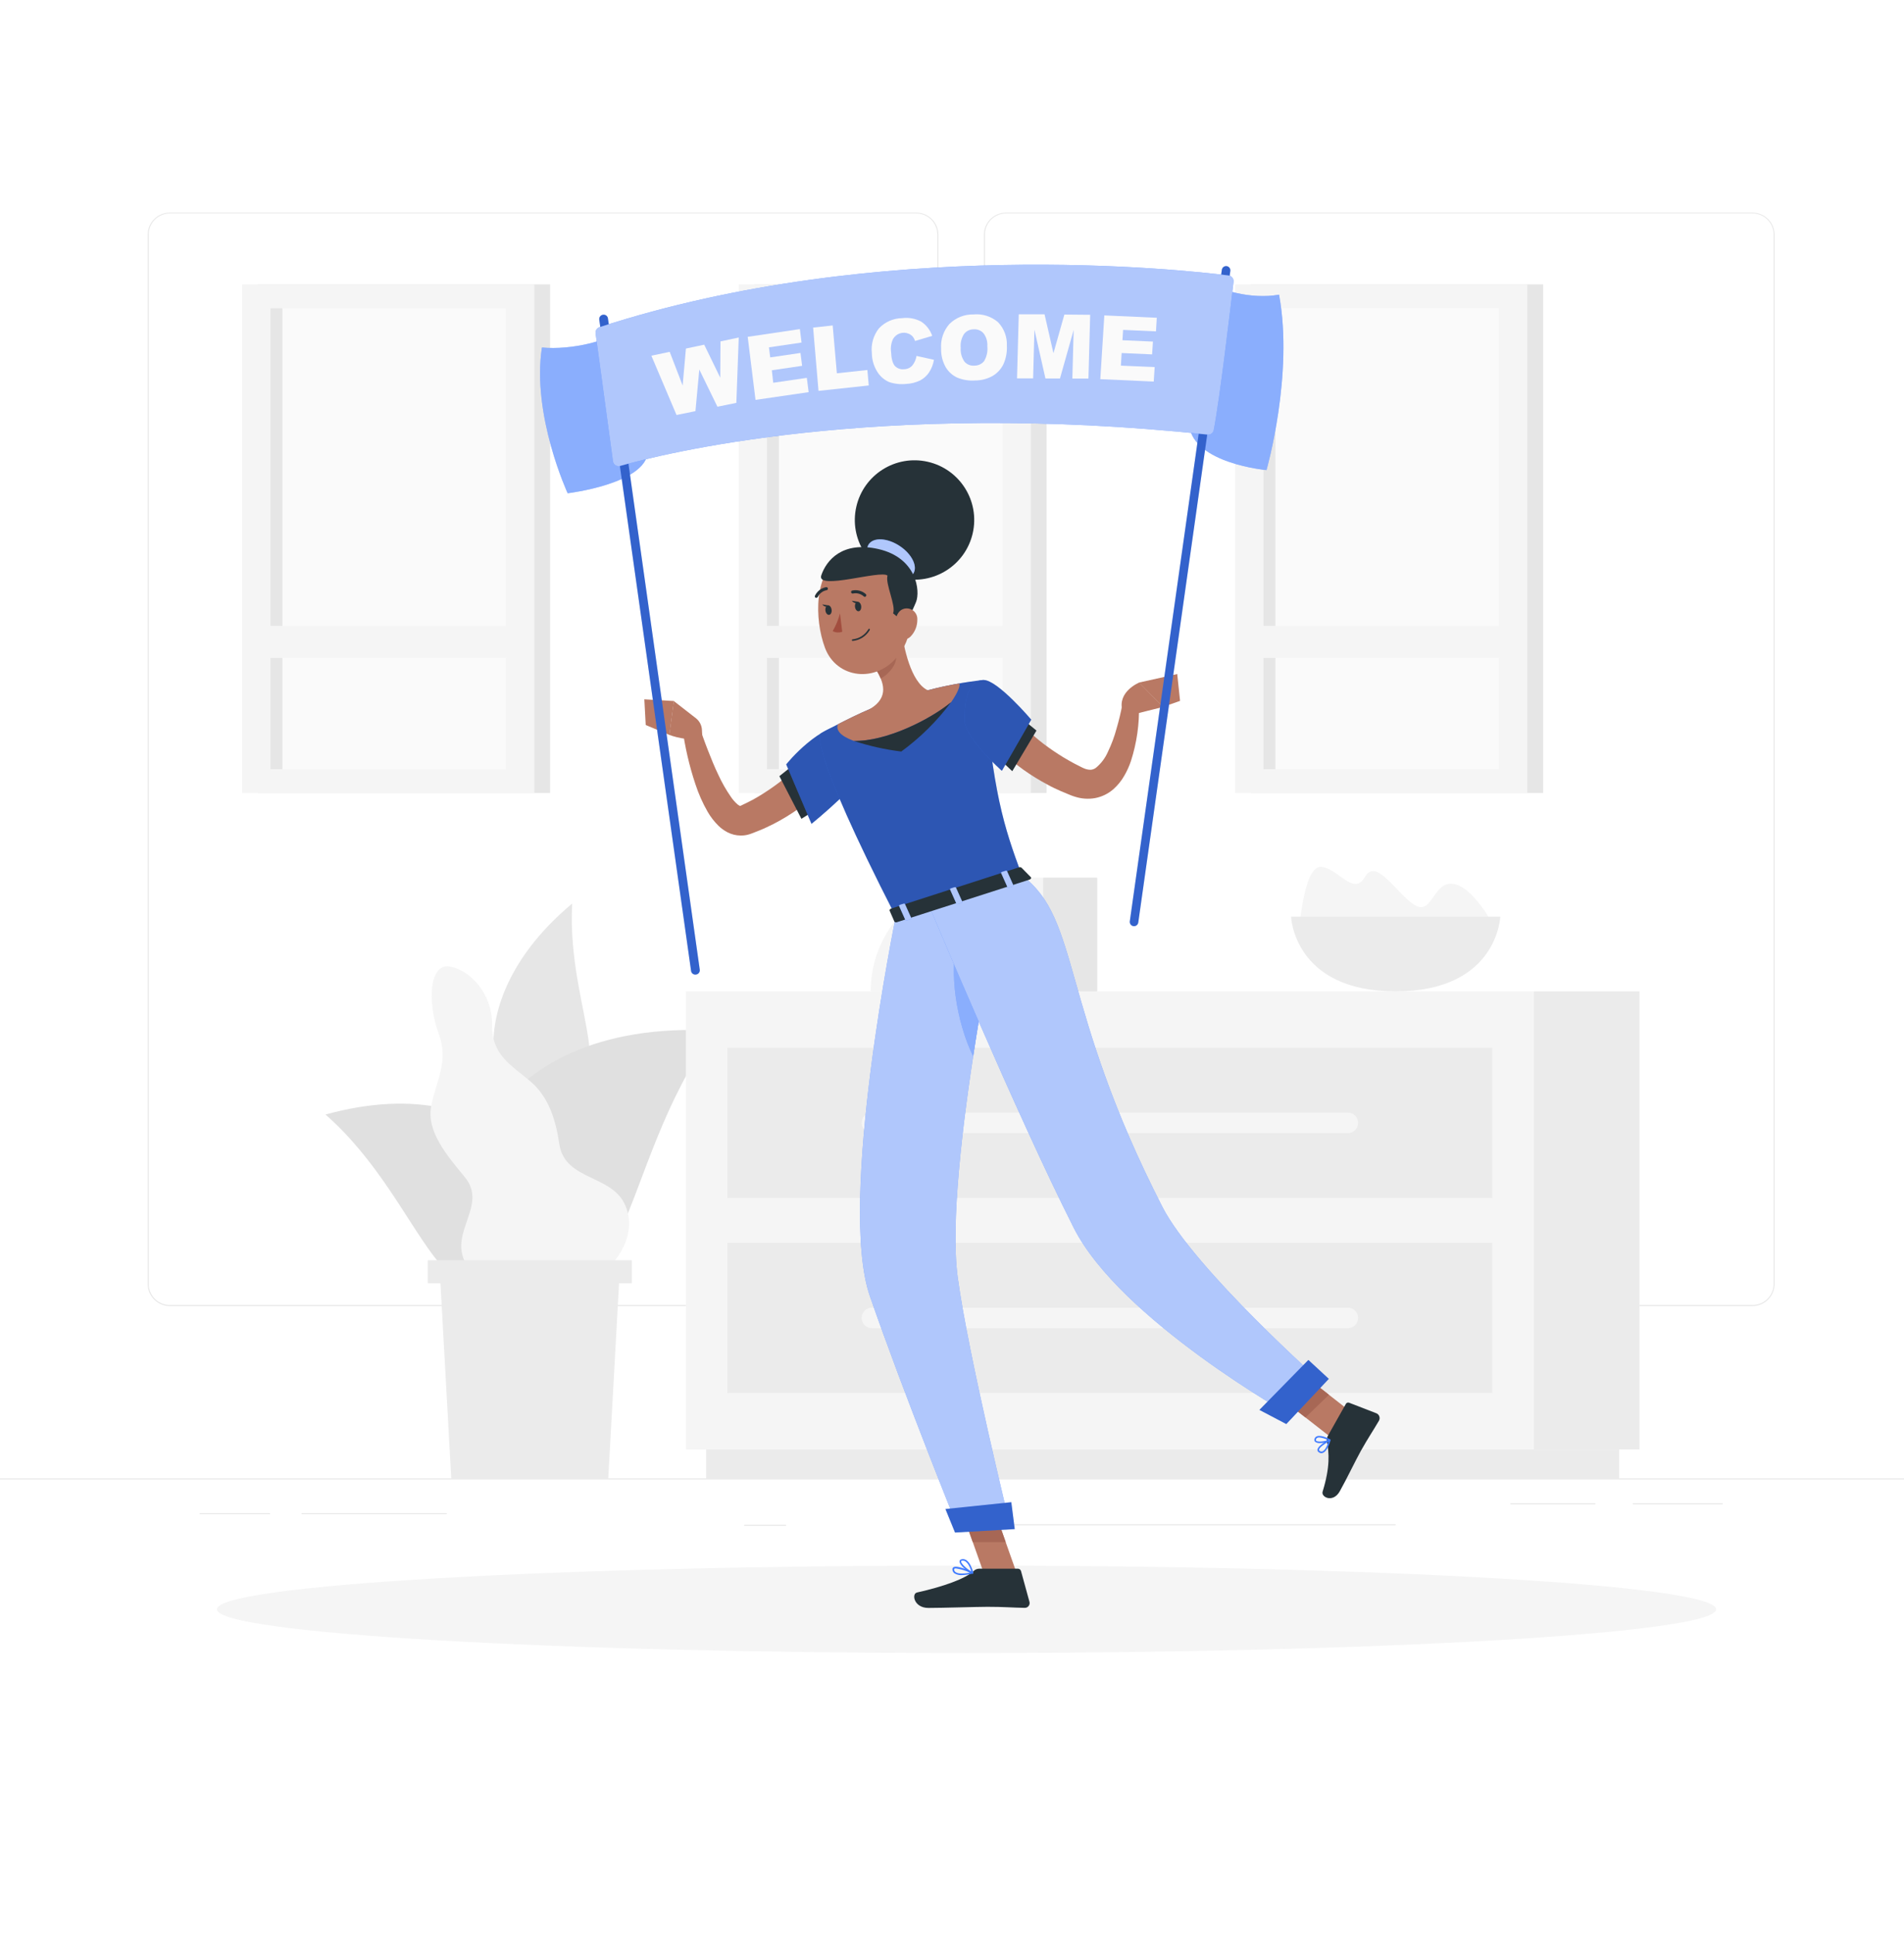 <svg width="393" height="399" viewBox="0 0 393 399" fill="none" xmlns="http://www.w3.org/2000/svg">
<path d="M399 305.155H0V305.355H399V305.155Z" fill="#E6E6E6"/>
<path d="M355.573 310.286H337.019V310.486H355.573V310.286Z" fill="#E6E6E6"/>
<path d="M288.078 314.62H199.955V314.819H288.078V314.62Z" fill="#E6E6E6"/>
<path d="M162.257 314.723H153.615V314.923H162.257V314.723Z" fill="#E6E6E6"/>
<path d="M92.217 312.329H62.244V312.529H92.217V312.329Z" fill="#E6E6E6"/>
<path d="M329.295 310.286H311.755V310.486H329.295V310.286Z" fill="#E6E6E6"/>
<path d="M55.732 312.329H41.217V312.529H55.732V312.329Z" fill="#E6E6E6"/>
<path d="M189.126 269.564H35.04C33.833 269.562 32.676 269.081 31.823 268.227C30.971 267.373 30.492 266.215 30.492 265.008V48.407C30.502 47.206 30.986 46.059 31.837 45.213C32.689 44.368 33.84 43.892 35.04 43.89H189.126C190.334 43.89 191.493 44.37 192.348 45.225C193.203 46.079 193.683 47.238 193.683 48.447V265.008C193.683 266.216 193.203 267.375 192.348 268.23C191.493 269.084 190.334 269.564 189.126 269.564ZM35.04 44.05C33.886 44.052 32.78 44.512 31.964 45.329C31.149 46.145 30.691 47.252 30.691 48.407V265.008C30.691 266.162 31.149 267.269 31.964 268.086C32.78 268.903 33.886 269.363 35.04 269.365H189.126C190.281 269.363 191.388 268.903 192.205 268.086C193.021 267.27 193.481 266.163 193.483 265.008V48.407C193.481 47.252 193.021 46.145 192.205 45.328C191.388 44.511 190.281 44.052 189.126 44.05H35.04Z" fill="#E6E6E6"/>
<path d="M361.741 269.564H207.648C206.44 269.562 205.282 269.082 204.428 268.227C203.574 267.373 203.093 266.216 203.091 265.008V48.407C203.104 47.206 203.589 46.058 204.442 45.213C205.295 44.367 206.447 43.892 207.648 43.89H361.741C362.94 43.894 364.089 44.371 364.939 45.216C365.789 46.062 366.271 47.208 366.282 48.407V265.008C366.282 266.214 365.804 267.37 364.953 268.224C364.102 269.078 362.947 269.56 361.741 269.564ZM207.648 44.05C206.493 44.052 205.386 44.511 204.569 45.328C203.752 46.145 203.293 47.252 203.29 48.407V265.008C203.293 266.163 203.752 267.27 204.569 268.086C205.386 268.903 206.493 269.363 207.648 269.365H361.741C362.896 269.363 364.003 268.903 364.82 268.086C365.637 267.27 366.096 266.163 366.098 265.008V48.407C366.096 47.252 365.637 46.145 364.82 45.328C364.003 44.511 362.896 44.052 361.741 44.05H207.648Z" fill="#E6E6E6"/>
<path d="M258.209 163.686H318.514V58.693L258.209 58.693V163.686Z" fill="#E6E6E6"/>
<path d="M254.953 163.686H315.258V58.693L254.953 58.693V163.686Z" fill="#F5F5F5"/>
<path d="M309.401 158.762V63.624H260.794V158.762H309.401Z" fill="#FAFAFA"/>
<path d="M263.26 158.762V63.624H260.794V158.762H263.26Z" fill="#E6E6E6"/>
<path d="M257.371 135.796H312.84V129.18H257.371V135.796Z" fill="#F5F5F5"/>
<path d="M155.722 163.686H216.027V58.693L155.722 58.693V163.686Z" fill="#E6E6E6"/>
<path d="M152.466 163.686H212.771V58.693L152.466 58.693V163.686Z" fill="#F5F5F5"/>
<path d="M206.921 158.762V63.624H158.315V158.762H206.921Z" fill="#FAFAFA"/>
<path d="M160.773 158.754V63.617H158.307V158.754H160.773Z" fill="#E6E6E6"/>
<path d="M154.884 135.796H210.353V129.18H154.884V135.796Z" fill="#F5F5F5"/>
<path d="M53.243 163.686H113.547L113.547 58.693L53.243 58.693L53.243 163.686Z" fill="#E6E6E6"/>
<path d="M49.987 163.686H110.292L110.292 58.693L49.987 58.693L49.987 163.686Z" fill="#F5F5F5"/>
<path d="M104.434 158.754V63.617H55.828L55.828 158.754H104.434Z" fill="#FAFAFA"/>
<path d="M58.294 158.762L58.294 63.624H55.828L55.828 158.762H58.294Z" fill="#E6E6E6"/>
<path d="M52.405 135.796H107.874V129.18H52.405V135.796Z" fill="#F5F5F5"/>
<path d="M111.72 228.643C100.843 230.143 94.116 206.506 118.104 186.493C116.851 209.659 130.696 226.026 111.72 228.643Z" fill="#E6E6E6"/>
<path d="M103.74 259.597C87.972 248.545 98.76 209.93 147.558 212.731C126.459 241.156 131.239 278.861 103.74 259.597Z" fill="#E0E0E0"/>
<path d="M109.326 259.35C119.804 248.066 104.889 219.665 67.184 230.039C88.458 248.713 91.044 279.013 109.326 259.35Z" fill="#E0E0E0"/>
<path d="M95.872 242.879C92.249 238.466 87.972 233.503 89.009 228.252C90.046 223.001 92.64 219.099 90.605 213.513C88.131 206.81 88.61 198.814 92.791 199.484C96.973 200.154 101.657 205.07 101.569 211.542C101.498 217.83 105.559 219.841 109.47 223.185C113.38 226.528 114.76 231.42 115.455 236.208C116.668 243.813 126.523 242.377 129.14 248.976C131.846 255.36 126.451 263.859 117.825 265.814C109.198 267.769 103.054 269.006 97.172 262.255C91.195 255.145 101.234 249.199 95.872 242.879Z" fill="#F5F5F5"/>
<path d="M125.549 305.155H93.143L90.701 261.01H127.991L125.549 305.155Z" fill="#EBEBEB"/>
<path d="M130.409 260.108H88.283V264.864H130.409V260.108Z" fill="#EBEBEB"/>
<path d="M316.599 299.162H338.4V204.623H316.599V299.162Z" fill="#EBEBEB"/>
<path d="M145.755 305.155H334.21V299.162H145.755V305.155Z" fill="#EBEBEB"/>
<path d="M316.599 204.623H141.573V299.162H316.599V204.623Z" fill="#F5F5F5"/>
<path d="M308.028 216.258H150.144V247.268H308.028V216.258Z" fill="#EBEBEB"/>
<path d="M308.028 256.517H150.144V287.527H308.028V256.517Z" fill="#EBEBEB"/>
<path d="M179.973 233.886H278.199C278.761 233.884 279.3 233.659 279.697 233.262C280.095 232.864 280.319 232.325 280.321 231.763C280.321 231.199 280.098 230.659 279.7 230.259C279.302 229.86 278.762 229.635 278.199 229.633H179.973C179.409 229.635 178.869 229.86 178.471 230.259C178.074 230.659 177.85 231.199 177.85 231.763C177.852 232.325 178.077 232.864 178.474 233.262C178.872 233.659 179.411 233.884 179.973 233.886Z" fill="#F5F5F5"/>
<path d="M179.973 274.145H278.199C278.761 274.143 279.3 273.919 279.697 273.521C280.095 273.123 280.319 272.585 280.321 272.022C280.319 271.46 280.095 270.921 279.697 270.524C279.3 270.126 278.761 269.902 278.199 269.9H179.973C179.411 269.902 178.872 270.126 178.474 270.524C178.077 270.921 177.852 271.46 177.85 272.022C177.852 272.585 178.077 273.123 178.474 273.521C178.872 273.919 179.411 274.143 179.973 274.145Z" fill="#F5F5F5"/>
<path d="M268.28 190.826C268.28 190.826 293.257 214.494 308.084 190.73C308.084 190.73 304.142 183.093 299.984 182.439C295.827 181.784 295.659 189.046 292.004 186.804C288.349 184.561 284.08 176.893 281.75 180.986C279.42 185.08 276.22 179.247 272.732 178.912C269.245 178.576 268.28 190.826 268.28 190.826Z" fill="#F5F5F5"/>
<path d="M309.672 189.19C309.672 189.19 309.129 204.623 288.078 204.623C267.027 204.623 266.484 189.19 266.484 189.19H309.672Z" fill="#EBEBEB"/>
<path d="M203.179 181.146H215.3V204.623H179.71C179.71 198.398 182.182 192.428 186.583 188.025C190.984 183.623 196.954 181.148 203.179 181.146Z" fill="#F5F5F5"/>
<path d="M226.48 181.146H215.3V204.623H226.48V181.146Z" fill="#E6E6E6"/>
<path d="M199.5 341.193C284.952 341.193 354.224 337.148 354.224 332.16C354.224 327.171 284.952 323.126 199.5 323.126C114.048 323.126 44.776 327.171 44.776 332.16C44.776 337.148 114.048 341.193 199.5 341.193Z" fill="#F5F5F5"/>
<path d="M173.964 157.812L173.437 158.61C173.278 158.842 173.11 159.049 172.951 159.265C172.623 159.696 172.28 160.063 171.937 160.502C171.243 161.3 170.541 162.098 169.79 162.8C168.291 164.241 166.691 165.575 165.002 166.79C163.317 168.005 161.543 169.093 159.696 170.046C158.762 170.501 157.836 170.971 156.871 171.355L155.426 171.929L155.019 172.081C154.796 172.153 154.589 172.232 154.341 172.288C153.859 172.409 153.362 172.465 152.865 172.456C151.917 172.449 150.984 172.217 150.144 171.777C149.468 171.425 148.847 170.976 148.3 170.445C147.434 169.59 146.685 168.624 146.074 167.572C145.029 165.75 144.176 163.825 143.528 161.826C142.273 158.06 141.375 154.183 140.847 150.247L144.183 149.513C144.789 151.261 145.412 153.064 146.098 154.804C146.784 156.544 147.47 158.275 148.268 159.919C148.995 161.506 149.86 163.025 150.854 164.46C151.249 165.054 151.724 165.592 152.266 166.056C152.422 166.184 152.597 166.286 152.785 166.359C152.897 166.359 152.889 166.359 152.833 166.359H152.777L153.04 166.231L154.229 165.657C155.027 165.274 155.786 164.859 156.552 164.396C158.063 163.491 159.523 162.502 160.925 161.435C162.308 160.348 163.622 159.176 164.859 157.924C165.481 157.318 166.072 156.671 166.638 156.017C166.918 155.69 167.197 155.363 167.436 155.035L167.819 154.549L168.131 154.134L173.964 157.812Z" fill="#B97964"/>
<path d="M164.3 157.469L168.346 167.173L165.417 169L160.869 160.198L164.3 157.469Z" fill="#263238"/>
<path d="M175.752 149.298C169.152 149.21 162.449 157.565 162.281 157.773L167.5 170.046C167.5 170.046 179.111 160.621 179.694 156.935C180.3 153.096 179.933 149.354 175.752 149.298Z" fill="#407BFF"/>
<path opacity="0.3" d="M175.752 149.298C169.152 149.21 162.449 157.565 162.281 157.773L167.5 170.046C167.5 170.046 179.111 160.621 179.694 156.935C180.3 153.096 179.933 149.354 175.752 149.298Z" fill="black"/>
<path d="M143.64 148.244L139.075 144.693L138.15 151.684C138.15 151.684 142.587 153.423 144.949 151.915L144.885 150.638C144.861 150.174 144.738 149.719 144.523 149.306C144.308 148.893 144.007 148.531 143.64 148.244Z" fill="#B97964"/>
<path d="M132.995 144.342L133.282 149.649L138.174 151.684L139.099 144.693L132.995 144.342Z" fill="#B97964"/>
<path d="M233.016 147.678L240.07 145.914L235.139 140.879C235.139 140.879 230.566 142.746 231.683 146.736L233.016 147.678Z" fill="#B97964"/>
<path d="M243.574 144.661L242.991 139.123L235.099 140.879L240.03 145.914L243.574 144.661Z" fill="#B97964"/>
<path d="M210.01 325.161L203.442 325.791L197.96 310.294L204.527 309.656L210.01 325.161Z" fill="#B97964"/>
<path d="M280.313 292.579L275.478 297.271L263.045 287.567L267.889 282.875L280.313 292.579Z" fill="#B97964"/>
<path d="M274.081 296.361L277.8 289.762C277.862 289.648 277.964 289.562 278.086 289.518C278.208 289.474 278.341 289.475 278.462 289.522L284.112 291.709C284.252 291.77 284.377 291.859 284.48 291.971C284.583 292.084 284.661 292.217 284.709 292.361C284.757 292.506 284.774 292.659 284.76 292.81C284.745 292.962 284.698 293.109 284.623 293.241C283.29 295.523 282.532 296.553 280.896 299.457C279.891 301.245 277.927 305.339 276.539 307.805C275.15 310.27 272.637 309.025 272.996 307.876C274.592 302.713 274.321 299.833 273.89 297.55C273.811 297.144 273.878 296.722 274.081 296.361Z" fill="#263238"/>
<path d="M202.133 323.781H210.113C210.257 323.784 210.395 323.833 210.509 323.92C210.622 324.008 210.705 324.129 210.744 324.267L212.483 330.595C212.528 330.745 212.536 330.903 212.507 331.056C212.479 331.209 212.414 331.354 212.319 331.477C212.224 331.601 212.102 331.701 211.961 331.768C211.82 331.835 211.666 331.868 211.51 331.864C208.709 331.816 207.344 331.649 203.825 331.649C201.663 331.649 194.616 331.88 191.624 331.88C188.631 331.88 188.089 328.92 189.302 328.688C194.728 327.483 199.308 325.831 200.976 324.251C201.285 323.948 201.701 323.779 202.133 323.781Z" fill="#263238"/>
<path d="M197.968 310.294L200.785 318.29H207.584L204.535 309.656L197.968 310.294Z" fill="#A76755"/>
<path d="M267.897 282.875L263.053 287.575L269.461 292.571L274.305 287.879L267.897 282.875Z" fill="#A76755"/>
<path d="M169.328 151.428C169.328 151.428 166.614 153.495 184.897 189.174L210.959 180.755C207.097 170.293 204.974 163.758 202.979 140.352C199.114 140.78 195.284 141.487 191.52 142.467C187.496 143.48 183.542 144.757 179.686 146.289C174.706 148.428 169.328 151.428 169.328 151.428Z" fill="#407BFF"/>
<path opacity="0.3" d="M169.328 151.428C169.328 151.428 166.614 153.495 184.897 189.174L210.959 180.755C207.097 170.293 204.974 163.758 202.979 140.352C199.114 140.78 195.284 141.487 191.52 142.467C187.496 143.48 183.542 144.757 179.686 146.289C174.706 148.428 169.328 151.428 169.328 151.428Z" fill="black"/>
<path d="M186.006 129.515C186.485 133.569 187.993 140.783 191.48 142.467C191.48 142.467 191.68 146.664 184.609 148.947C176.829 151.46 179.646 146.289 179.646 146.289C183.564 143.895 182.431 140.783 180.739 138.07L186.006 129.515Z" fill="#B97964"/>
<path d="M172.927 149.497C174.85 148.5 177.3 147.287 179.646 146.305C183.507 144.744 187.475 143.462 191.52 142.467C193.794 141.844 196.093 141.382 198.032 141.054C198.215 141.597 197.665 143.002 196.316 144.941C192.047 148.484 182.942 153.088 176.23 152.921C173.294 151.827 172.56 150.67 172.927 149.497Z" fill="#B97964"/>
<path d="M196.308 144.941C193.409 148.826 189.945 152.256 186.03 155.115C182.696 154.709 179.411 153.974 176.222 152.921C182.902 153.088 192.007 148.484 196.308 144.941Z" fill="#263238"/>
<path d="M183.859 133.003L180.739 138.054C181.146 138.684 181.496 139.349 181.784 140.041C183.333 139.283 185.304 137.041 184.929 135.253C184.706 134.446 184.344 133.685 183.859 133.003Z" fill="#A76755"/>
<path d="M187.586 122.03C187.985 128.709 188.304 131.526 185.367 135.341C180.954 141.07 172.663 140.129 170.269 133.681C168.123 127.895 167.827 117.944 173.996 114.529C175.351 113.767 176.879 113.364 178.433 113.359C179.988 113.353 181.519 113.744 182.88 114.495C184.241 115.246 185.388 116.333 186.211 117.652C187.035 118.97 187.508 120.477 187.586 122.03Z" fill="#B97964"/>
<path d="M200.778 110.06C202.287 103.424 198.131 96.822 191.495 95.313C184.86 93.805 178.258 97.961 176.749 104.596C175.24 111.231 179.396 117.834 186.032 119.342C192.667 120.851 199.269 116.695 200.778 110.06Z" fill="#263238"/>
<path d="M185.687 112.678C188.224 114.353 189.485 116.923 188.504 118.415C187.522 119.907 184.665 119.764 182.12 118.088C179.574 116.412 178.321 113.843 179.303 112.35C180.284 110.858 183.141 111.002 185.687 112.678Z" fill="#407BFF"/>
<path opacity="0.6" d="M185.687 112.678C188.224 114.353 189.485 116.923 188.504 118.415C187.522 119.907 184.665 119.764 182.12 118.088C179.574 116.412 178.321 113.843 179.303 112.35C180.284 110.858 183.141 111.002 185.687 112.678Z" fill="#FAFAFA"/>
<path d="M184.338 126.587C185 125.055 182.694 120.506 183.189 118.806C181.864 117.569 168.434 121.942 169.519 118.75C170.557 115.686 173.828 111.624 181.298 113.324C189.278 115.143 189.972 122.046 189.078 124.249C188.184 126.451 186.916 128.741 186.916 128.741L184.338 126.587Z" fill="#263238"/>
<path d="M189.341 127.887C189.358 129.18 188.865 130.427 187.969 131.359C186.764 132.58 185.312 131.702 184.936 130.122C184.593 128.701 184.817 126.347 186.365 125.725C186.706 125.592 187.075 125.547 187.439 125.594C187.802 125.641 188.147 125.778 188.444 125.993C188.74 126.209 188.977 126.495 189.134 126.826C189.291 127.157 189.362 127.522 189.341 127.887Z" fill="#B97964"/>
<path d="M184.897 189.174C184.897 189.174 172.815 248.098 179.55 267.53C186.556 287.743 197.96 315.96 197.96 315.96L208.613 315.354C208.613 315.354 199.835 279.699 197.673 263.595C194.712 241.395 207.392 181.944 207.392 181.944L184.897 189.174Z" fill="#407BFF"/>
<path opacity="0.6" d="M184.897 189.174C184.897 189.174 172.815 248.098 179.55 267.53C186.556 287.743 197.96 315.96 197.96 315.96L208.613 315.354C208.613 315.354 199.835 279.699 197.673 263.595C194.712 241.395 207.392 181.944 207.392 181.944L184.897 189.174Z" fill="#FAFAFA"/>
<path d="M209.451 315.609L197.122 316.319L195.143 311.467L208.741 310.055L209.451 315.609Z" fill="#407BFF"/>
<path opacity="0.2" d="M209.451 315.609L197.122 316.319L195.143 311.467L208.741 310.055L209.451 315.609Z" fill="black"/>
<path d="M197.673 193.707C195.821 200.553 197.369 210.816 200.865 218.014C201.718 212.428 202.628 207.017 203.49 202.173C201.694 198.702 199.715 195.622 197.673 193.707Z" fill="#407BFF"/>
<path opacity="0.4" d="M197.673 193.707C195.821 200.553 197.369 210.816 200.865 218.014C201.718 212.428 202.628 207.017 203.49 202.173C201.694 198.702 199.715 195.622 197.673 193.707Z" fill="#FAFAFA"/>
<path d="M191.775 186.947C191.775 186.947 209.714 229.824 221.597 253.365C231.173 272.405 266.708 292.331 266.708 292.331L273.092 285.564C273.092 285.564 246.534 261.983 239.911 249.072C218.716 207.743 223.073 189.693 210.975 180.755L191.775 186.947Z" fill="#407BFF"/>
<path opacity="0.6" d="M191.775 186.947C191.775 186.947 209.714 229.824 221.597 253.365C231.173 272.405 266.708 292.331 266.708 292.331L273.092 285.564C273.092 285.564 246.534 261.983 239.911 249.072C218.716 207.743 223.073 189.693 210.975 180.755L191.775 186.947Z" fill="#FAFAFA"/>
<path d="M274.281 284.599L265.503 293.927L259.949 291.007L270.059 280.696L274.281 284.599Z" fill="#407BFF"/>
<path opacity="0.2" d="M274.281 284.599L265.503 293.927L259.949 291.007L270.059 280.696L274.281 284.599Z" fill="black"/>
<path d="M210.856 179.103L212.779 181.058C212.93 181.21 212.779 181.465 212.475 181.561L185.144 190.339C184.905 190.419 184.673 190.339 184.609 190.219L183.628 187.969C183.556 187.809 183.716 187.61 183.971 187.522L210.361 179.007C210.444 178.979 210.534 178.973 210.621 178.99C210.707 179.007 210.788 179.046 210.856 179.103Z" fill="#263238"/>
<path d="M208.278 183.197L208.98 182.973C209.124 182.926 209.204 182.814 209.172 182.734L207.863 179.805C207.863 179.726 207.672 179.694 207.536 179.734L206.826 179.965C206.69 179.965 206.602 180.117 206.642 180.204L207.951 183.125C207.975 183.213 208.118 183.245 208.278 183.197Z" fill="#407BFF"/>
<path opacity="0.6" d="M208.278 183.197L208.98 182.973C209.124 182.926 209.204 182.814 209.172 182.734L207.863 179.805C207.863 179.726 207.672 179.694 207.536 179.734L206.826 179.965C206.69 179.965 206.602 180.117 206.642 180.204L207.951 183.125C207.975 183.213 208.118 183.245 208.278 183.197Z" fill="#FAFAFA"/>
<path d="M187.211 189.996L187.921 189.764C188.057 189.717 188.144 189.613 188.105 189.525L186.796 186.604C186.756 186.517 186.612 186.485 186.469 186.532L185.758 186.756C185.623 186.804 185.535 186.908 185.575 186.995L186.884 189.916C186.924 190.004 187.067 190.036 187.211 189.996Z" fill="#407BFF"/>
<path opacity="0.6" d="M187.211 189.996L187.921 189.764C188.057 189.717 188.144 189.613 188.105 189.525L186.796 186.604C186.756 186.517 186.612 186.485 186.469 186.532L185.758 186.756C185.623 186.804 185.535 186.908 185.575 186.995L186.884 189.916C186.924 190.004 187.067 190.036 187.211 189.996Z" fill="#FAFAFA"/>
<path d="M197.736 186.596L198.439 186.365C198.582 186.365 198.67 186.213 198.63 186.126L197.321 183.205C197.282 183.117 197.13 183.085 196.994 183.133L196.284 183.364C196.148 183.404 196.061 183.516 196.101 183.596L197.409 186.525C197.449 186.57 197.502 186.602 197.561 186.615C197.62 186.628 197.681 186.621 197.736 186.596Z" fill="#407BFF"/>
<path opacity="0.6" d="M197.736 186.596L198.439 186.365C198.582 186.365 198.67 186.213 198.63 186.126L197.321 183.205C197.282 183.117 197.13 183.085 196.994 183.133L196.284 183.364C196.148 183.404 196.061 183.516 196.101 183.596L197.409 186.525C197.449 186.57 197.502 186.602 197.561 186.615C197.62 186.628 197.681 186.621 197.736 186.596Z" fill="#FAFAFA"/>
<path d="M177.755 125.11C177.818 125.645 177.587 126.124 177.236 126.164C176.885 126.204 176.542 125.805 176.478 125.262C176.414 124.719 176.645 124.249 176.996 124.209C177.348 124.169 177.691 124.568 177.755 125.11Z" fill="#263238"/>
<path d="M171.65 125.853C171.722 126.395 171.482 126.866 171.131 126.906C170.78 126.946 170.437 126.547 170.373 126.012C170.309 125.478 170.541 124.999 170.892 124.951C171.243 124.903 171.57 125.286 171.65 125.853Z" fill="#263238"/>
<path d="M171.051 124.967L169.711 124.751C169.711 124.751 170.501 125.685 171.051 124.967Z" fill="#263238"/>
<path d="M173.381 126.587C173.048 127.876 172.541 129.113 171.873 130.266C172.174 130.426 172.505 130.52 172.845 130.542C173.185 130.564 173.526 130.513 173.844 130.393L173.381 126.587Z" fill="#A24E3F"/>
<path d="M175.983 132.284C175.944 132.285 175.907 132.271 175.878 132.246C175.848 132.222 175.829 132.187 175.823 132.149C175.821 132.106 175.834 132.064 175.86 132.03C175.887 131.996 175.925 131.973 175.967 131.965C176.639 131.898 177.286 131.674 177.856 131.311C178.426 130.948 178.902 130.456 179.247 129.874C179.255 129.855 179.268 129.837 179.283 129.822C179.299 129.808 179.317 129.796 179.338 129.789C179.358 129.781 179.379 129.778 179.4 129.779C179.422 129.78 179.443 129.785 179.462 129.795C179.481 129.804 179.498 129.817 179.512 129.833C179.526 129.849 179.536 129.867 179.543 129.887C179.55 129.907 179.552 129.929 179.551 129.95C179.549 129.971 179.544 129.991 179.534 130.01C179.171 130.644 178.662 131.182 178.048 131.578C177.434 131.973 176.734 132.216 176.007 132.284H175.983Z" fill="#263238"/>
<path d="M178.513 123.195C178.436 123.194 178.362 123.166 178.305 123.115C178.01 122.843 177.654 122.644 177.267 122.537C176.879 122.43 176.472 122.418 176.079 122.501C176.038 122.513 175.995 122.517 175.953 122.512C175.91 122.507 175.869 122.494 175.832 122.473C175.795 122.453 175.762 122.425 175.736 122.391C175.71 122.357 175.691 122.319 175.68 122.278C175.668 122.237 175.664 122.195 175.669 122.153C175.674 122.111 175.687 122.071 175.708 122.034C175.729 121.998 175.757 121.966 175.79 121.94C175.824 121.915 175.862 121.897 175.903 121.887C176.398 121.778 176.911 121.788 177.401 121.918C177.891 122.047 178.343 122.29 178.72 122.629C178.75 122.658 178.774 122.694 178.791 122.733C178.807 122.772 178.815 122.814 178.815 122.856C178.815 122.898 178.807 122.94 178.791 122.979C178.774 123.018 178.75 123.054 178.72 123.084C178.667 123.145 178.593 123.185 178.513 123.195Z" fill="#263238"/>
<path d="M168.498 123.379C168.45 123.39 168.401 123.39 168.354 123.379C168.28 123.338 168.225 123.271 168.2 123.19C168.175 123.11 168.181 123.023 168.218 122.948C168.437 122.492 168.761 122.094 169.163 121.787C169.565 121.48 170.035 121.274 170.533 121.184C170.616 121.175 170.7 121.2 170.766 121.252C170.831 121.304 170.874 121.38 170.884 121.464C170.889 121.506 170.886 121.548 170.875 121.589C170.864 121.63 170.845 121.668 170.819 121.702C170.793 121.735 170.761 121.763 170.724 121.784C170.687 121.805 170.646 121.818 170.604 121.823C170.211 121.896 169.84 122.063 169.523 122.308C169.207 122.554 168.954 122.872 168.785 123.235C168.754 123.282 168.711 123.32 168.661 123.346C168.61 123.371 168.554 123.382 168.498 123.379Z" fill="#263238"/>
<path d="M208.278 146.585L208.581 146.968L208.956 147.423C209.212 147.726 209.475 148.037 209.754 148.34C210.305 148.955 210.879 149.561 211.494 150.136C212.697 151.315 213.968 152.424 215.3 153.455C216.653 154.48 218.057 155.436 219.506 156.32C220.232 156.759 220.974 157.174 221.724 157.581L222.865 158.164L223.416 158.443C223.552 158.507 223.687 158.571 223.815 158.618C224.222 158.788 224.659 158.878 225.1 158.882C225.505 158.859 225.895 158.714 226.217 158.467C227.286 157.58 228.131 156.454 228.683 155.179C229.424 153.642 230.019 152.039 230.462 150.391C230.956 148.71 231.363 147.006 231.683 145.284L235.091 145.499C235.197 149.428 234.636 153.346 233.431 157.086C233.089 158.106 232.648 159.09 232.114 160.023C231.521 161.087 230.756 162.044 229.848 162.856C228.767 163.816 227.446 164.464 226.026 164.731C224.645 164.972 223.226 164.873 221.892 164.444C221.581 164.356 221.293 164.244 220.998 164.133L220.304 163.845L218.947 163.279C218.046 162.872 217.16 162.481 216.29 161.986C214.544 161.065 212.862 160.028 211.255 158.882C209.645 157.721 208.112 156.458 206.666 155.099C205.948 154.413 205.254 153.687 204.575 152.937C204.24 152.554 203.905 152.139 203.586 151.772L203.099 151.141C202.931 150.918 202.804 150.742 202.58 150.423L208.278 146.585Z" fill="#B97964"/>
<path d="M213.936 150.79L208.94 159.177L206.506 156.879L211.119 148.476L213.936 150.79Z" fill="#263238"/>
<path d="M203.011 140.352C205.884 140.304 212.859 148.54 212.859 148.54L206.794 159.097C206.794 159.097 199.069 152.29 199.077 148.564C199.085 144.677 199.739 140.448 203.011 140.352Z" fill="#407BFF"/>
<path opacity="0.3" d="M203.011 140.352C205.884 140.304 212.859 148.54 212.859 148.54L206.794 159.097C206.794 159.097 199.069 152.29 199.077 148.564C199.085 144.677 199.739 140.448 203.011 140.352Z" fill="black"/>
<path d="M272.772 299.944C272.55 299.936 272.337 299.854 272.166 299.713C272.086 299.659 272.022 299.585 271.981 299.498C271.94 299.411 271.924 299.314 271.934 299.218C272.006 298.356 274.169 297.223 274.408 297.095C274.434 297.078 274.465 297.069 274.496 297.069C274.527 297.069 274.558 297.078 274.584 297.095C274.608 297.115 274.626 297.142 274.636 297.171C274.645 297.201 274.647 297.233 274.64 297.263C274.392 298.125 273.842 299.609 273.044 299.872C272.958 299.912 272.866 299.937 272.772 299.944ZM274.217 297.55C273.371 298.029 272.294 298.779 272.254 299.226C272.247 299.269 272.255 299.313 272.275 299.352C272.295 299.39 272.326 299.422 272.365 299.442C272.44 299.514 272.533 299.565 272.634 299.589C272.735 299.613 272.841 299.609 272.94 299.577C273.379 299.45 273.842 298.699 274.217 297.566V297.55Z" fill="#407BFF"/>
<path d="M272.477 297.853C272.126 297.883 271.776 297.796 271.48 297.606C271.384 297.523 271.319 297.41 271.295 297.285C271.272 297.161 271.292 297.032 271.352 296.92C271.395 296.804 271.464 296.7 271.554 296.615C271.644 296.531 271.752 296.469 271.871 296.433C272.796 296.122 274.488 297.055 274.56 297.095C274.586 297.109 274.608 297.13 274.623 297.155C274.639 297.181 274.647 297.209 274.648 297.239C274.647 297.266 274.639 297.293 274.625 297.317C274.611 297.34 274.591 297.36 274.568 297.375C273.916 297.69 273.201 297.854 272.477 297.853ZM272.31 296.688C272.196 296.687 272.083 296.703 271.974 296.736C271.901 296.759 271.833 296.798 271.777 296.851C271.72 296.903 271.676 296.968 271.647 297.04C271.567 297.231 271.647 297.311 271.647 297.367C272.006 297.67 273.331 297.542 274.089 297.231C273.536 296.937 272.932 296.753 272.31 296.688Z" fill="#407BFF"/>
<path d="M198.59 325.105C198.032 325.152 197.473 325.021 196.994 324.73C196.869 324.638 196.767 324.518 196.696 324.379C196.626 324.241 196.588 324.088 196.587 323.932C196.578 323.848 196.591 323.762 196.627 323.685C196.662 323.608 196.717 323.542 196.787 323.493C197.513 322.998 200.242 324.243 200.777 324.491C200.807 324.506 200.832 324.53 200.848 324.56C200.864 324.59 200.87 324.625 200.865 324.658C200.862 324.691 200.849 324.722 200.827 324.746C200.806 324.77 200.777 324.787 200.745 324.794C200.039 324.97 199.317 325.074 198.59 325.105ZM197.313 323.725C197.206 323.715 197.097 323.737 197.002 323.788C196.978 323.805 196.959 323.828 196.948 323.855C196.937 323.882 196.933 323.911 196.938 323.94C196.941 324.045 196.968 324.147 197.016 324.24C197.065 324.332 197.134 324.413 197.218 324.475C197.848 324.954 199.348 324.77 200.226 324.61C199.305 324.17 198.323 323.872 197.313 323.725Z" fill="#407BFF"/>
<path d="M200.745 324.826H200.681C199.779 324.459 197.96 322.998 198.064 322.24C198.064 322.073 198.191 321.865 198.606 321.817C200.202 321.61 200.873 324.523 200.897 324.642C200.903 324.671 200.902 324.701 200.894 324.729C200.885 324.757 200.87 324.782 200.849 324.802C200.817 324.82 200.781 324.829 200.745 324.826ZM198.75 322.121H198.646C198.479 322.121 198.383 322.192 198.375 322.272C198.319 322.703 199.572 323.868 200.498 324.363C200.298 323.677 199.707 322.121 198.75 322.121Z" fill="#407BFF"/>
<path d="M177.156 124.217L175.815 124.001C175.815 124.001 176.605 124.935 177.156 124.217Z" fill="#263238"/>
<path d="M127.233 68.452C125.821 70.224 118.04 72.307 111.856 71.732C109.725 85.713 117.17 101.809 117.17 101.809C117.17 101.809 133.33 99.886 133.729 93.23C134.128 86.575 127.233 68.452 127.233 68.452Z" fill="#407BFF"/>
<path opacity="0.4" d="M127.233 68.452C125.821 70.224 118.04 72.307 111.856 71.732C109.725 85.713 117.17 101.809 117.17 101.809C117.17 101.809 133.33 99.886 133.729 93.23C134.128 86.575 127.233 68.452 127.233 68.452Z" fill="#FAFAFA"/>
<path d="M249.559 57.815C251.003 59.85 258.337 61.869 264.01 60.816C267.051 77.366 261.417 97.029 261.417 97.029C261.417 97.029 246.359 95.688 245.457 87.78C244.555 79.872 249.559 57.815 249.559 57.815Z" fill="#407BFF"/>
<path opacity="0.4" d="M249.559 57.815C251.003 59.85 258.337 61.869 264.01 60.816C267.051 77.366 261.417 97.029 261.417 97.029C261.417 97.029 246.359 95.688 245.457 87.78C244.555 79.872 249.559 57.815 249.559 57.815Z" fill="#FAFAFA"/>
<path d="M143.64 201.152C143.525 201.169 143.408 201.163 143.296 201.134C143.183 201.105 143.077 201.055 142.985 200.985C142.892 200.915 142.814 200.828 142.755 200.728C142.696 200.628 142.658 200.517 142.642 200.402L123.69 65.963C123.674 65.844 123.683 65.723 123.715 65.608C123.747 65.493 123.802 65.385 123.876 65.291C123.951 65.197 124.043 65.119 124.148 65.062C124.253 65.005 124.369 64.969 124.488 64.957C124.603 64.942 124.721 64.949 124.833 64.978C124.946 65.008 125.051 65.059 125.144 65.13C125.236 65.2 125.314 65.288 125.373 65.388C125.432 65.489 125.47 65.6 125.485 65.715L144.438 200.146C144.454 200.265 144.445 200.386 144.413 200.501C144.381 200.616 144.326 200.724 144.252 200.818C144.177 200.912 144.085 200.99 143.98 201.047C143.875 201.104 143.759 201.14 143.64 201.152Z" fill="#407BFF"/>
<path opacity="0.2" d="M143.64 201.152C143.525 201.169 143.408 201.163 143.296 201.134C143.183 201.105 143.077 201.055 142.985 200.985C142.892 200.915 142.814 200.828 142.755 200.728C142.696 200.628 142.658 200.517 142.642 200.402L123.69 65.963C123.674 65.844 123.683 65.723 123.715 65.608C123.747 65.493 123.802 65.385 123.876 65.291C123.951 65.197 124.043 65.119 124.148 65.062C124.253 65.005 124.369 64.969 124.488 64.957C124.603 64.942 124.721 64.949 124.833 64.978C124.946 65.008 125.051 65.059 125.144 65.13C125.236 65.2 125.314 65.288 125.373 65.388C125.432 65.489 125.47 65.6 125.485 65.715L144.438 200.146C144.454 200.265 144.445 200.386 144.413 200.501C144.381 200.616 144.326 200.724 144.252 200.818C144.177 200.912 144.085 200.99 143.98 201.047C143.875 201.104 143.759 201.14 143.64 201.152Z" fill="black"/>
<path d="M233.95 191.161C234.068 191.176 234.189 191.168 234.304 191.136C234.42 191.104 234.528 191.049 234.621 190.975C234.715 190.9 234.793 190.808 234.85 190.703C234.908 190.598 234.943 190.482 234.955 190.363L253.948 55.932C253.964 55.816 253.958 55.699 253.93 55.586C253.901 55.473 253.851 55.367 253.781 55.273C253.711 55.18 253.624 55.101 253.524 55.042C253.424 54.982 253.313 54.943 253.197 54.926C253.079 54.911 252.958 54.919 252.843 54.951C252.727 54.983 252.62 55.038 252.526 55.112C252.432 55.187 252.354 55.279 252.297 55.385C252.239 55.49 252.204 55.605 252.192 55.724L233.2 190.155C233.168 190.388 233.228 190.624 233.369 190.812C233.509 191 233.718 191.125 233.95 191.161Z" fill="#407BFF"/>
<path opacity="0.2" d="M233.95 191.161C234.068 191.176 234.189 191.168 234.304 191.136C234.42 191.104 234.528 191.049 234.621 190.975C234.715 190.9 234.793 190.808 234.85 190.703C234.908 190.598 234.943 190.482 234.955 190.363L253.948 55.932C253.964 55.816 253.958 55.699 253.93 55.586C253.901 55.473 253.851 55.367 253.781 55.273C253.711 55.18 253.624 55.101 253.524 55.042C253.424 54.982 253.313 54.943 253.197 54.926C253.079 54.911 252.958 54.919 252.843 54.951C252.727 54.983 252.62 55.038 252.526 55.112C252.432 55.187 252.354 55.279 252.297 55.385C252.239 55.49 252.204 55.605 252.192 55.724L233.2 190.155C233.168 190.388 233.228 190.624 233.369 190.812C233.509 191 233.718 191.125 233.95 191.161Z" fill="black"/>
<path d="M122.932 68.804L126.523 95.201C126.545 95.368 126.603 95.528 126.692 95.671C126.782 95.813 126.902 95.934 127.043 96.026C127.184 96.118 127.343 96.178 127.509 96.202C127.676 96.227 127.846 96.215 128.007 96.167C136.035 93.869 180.675 82.409 249.247 89.703C249.539 89.737 249.832 89.659 250.068 89.486C250.305 89.313 250.468 89.057 250.524 88.769C251.817 82.082 254.043 63.034 254.61 58.158C254.644 57.851 254.556 57.542 254.365 57.299C254.174 57.056 253.895 56.897 253.588 56.858C244.38 55.692 181.521 48.726 123.738 67.527C123.476 67.613 123.253 67.788 123.106 68.021C122.959 68.254 122.898 68.53 122.932 68.804Z" fill="#407BFF"/>
<path opacity="0.6" d="M122.932 68.804L126.523 95.201C126.545 95.368 126.603 95.528 126.692 95.671C126.782 95.813 126.902 95.934 127.043 96.026C127.184 96.118 127.343 96.178 127.509 96.202C127.676 96.227 127.846 96.215 128.007 96.167C136.035 93.869 180.675 82.409 249.247 89.703C249.539 89.737 249.832 89.659 250.068 89.486C250.305 89.313 250.468 89.057 250.524 88.769C251.817 82.082 254.043 63.034 254.61 58.158C254.644 57.851 254.556 57.542 254.365 57.299C254.174 57.056 253.895 56.897 253.588 56.858C244.38 55.692 181.521 48.726 123.738 67.527C123.476 67.613 123.253 67.788 123.106 68.021C122.959 68.254 122.898 68.53 122.932 68.804Z" fill="#FAFAFA"/>
<path d="M134.447 73.416L138.23 72.618L140.903 79.569L141.581 71.94L145.356 71.142L148.667 77.957L148.715 70.463L152.482 69.665L151.987 83.152L148.085 83.95L144.342 76.273L143.544 84.859L139.642 85.657L134.447 73.416Z" fill="#FAFAFA"/>
<path d="M154.333 69.522L165.098 67.926L165.449 70.703L158.714 71.692L158.978 73.767L165.226 72.849L165.561 75.507L159.313 76.424L159.6 79.002L166.535 77.989L166.91 80.941L155.945 82.537L154.333 69.522Z" fill="#FAFAFA"/>
<path d="M167.835 67.615L171.873 67.176L172.735 77.047L179.031 76.369L179.319 79.561L168.945 80.678L167.835 67.615Z" fill="#FAFAFA"/>
<path d="M189.174 73.464L192.773 74.262C192.624 75.184 192.284 76.064 191.775 76.847C191.308 77.552 190.672 78.129 189.924 78.523C189.028 78.955 188.053 79.199 187.059 79.241C185.873 79.368 184.673 79.24 183.54 78.866C182.559 78.442 181.726 77.737 181.146 76.839C180.382 75.665 179.97 74.298 179.957 72.897C179.748 71.06 180.276 69.215 181.425 67.766C182.041 67.112 182.783 66.59 183.605 66.229C184.428 65.868 185.315 65.677 186.213 65.667C187.568 65.49 188.943 65.742 190.147 66.386C191.205 67.089 192.002 68.121 192.414 69.322L188.879 70.376C188.781 70.068 188.633 69.78 188.44 69.522C188.195 69.232 187.883 69.007 187.53 68.867C186.957 68.633 186.318 68.614 185.731 68.813C185.145 69.013 184.65 69.417 184.338 69.953C183.95 70.773 183.804 71.686 183.915 72.586C183.984 74.038 184.25 75.02 184.713 75.531C184.954 75.785 185.251 75.979 185.581 76.097C185.912 76.215 186.265 76.253 186.612 76.209C186.94 76.205 187.262 76.132 187.559 75.994C187.857 75.857 188.121 75.658 188.336 75.411C188.777 74.844 189.066 74.174 189.174 73.464Z" fill="#FAFAFA"/>
<path d="M194.249 71.94C194.187 71.022 194.307 70.101 194.603 69.229C194.899 68.358 195.364 67.554 195.973 66.864C196.625 66.222 197.4 65.717 198.252 65.38C199.103 65.043 200.013 64.88 200.928 64.901C201.837 64.811 202.755 64.906 203.626 65.18C204.497 65.454 205.303 65.902 205.996 66.497C206.618 67.144 207.101 67.91 207.415 68.75C207.729 69.59 207.868 70.485 207.823 71.381C207.892 72.692 207.646 74 207.105 75.195C206.616 76.191 205.848 77.023 204.894 77.59C203.785 78.209 202.535 78.533 201.264 78.531C200.008 78.619 198.749 78.417 197.585 77.941C196.583 77.48 195.747 76.722 195.191 75.77C194.536 74.602 194.211 73.278 194.249 71.94ZM198.295 71.828C198.225 72.839 198.507 73.843 199.093 74.669C199.342 74.95 199.654 75.169 200.003 75.308C200.353 75.447 200.73 75.501 201.104 75.467C201.487 75.475 201.866 75.397 202.215 75.239C202.563 75.08 202.871 74.844 203.115 74.549C203.672 73.621 203.91 72.537 203.793 71.461C203.862 70.497 203.578 69.542 202.995 68.772C202.74 68.491 202.424 68.273 202.071 68.135C201.718 67.996 201.338 67.941 200.96 67.974C200.585 67.972 200.215 68.056 199.876 68.218C199.538 68.379 199.24 68.615 199.005 68.907C198.444 69.769 198.193 70.797 198.295 71.82V71.828Z" fill="#FAFAFA"/>
<path d="M210.281 64.869H215.604L217.439 72.905L219.697 64.925L225.02 64.973L224.661 78.14H221.341L221.613 68.093L218.788 78.116H215.787L213.513 68.046L213.242 78.092H209.922L210.281 64.869Z" fill="#FAFAFA"/>
<path d="M227.941 65.101L238.77 65.588L238.602 68.397L231.819 68.093L231.683 70.224L237.972 70.503L237.804 73.145L231.516 72.865L231.356 75.467L238.331 75.77L238.139 78.755L227.111 78.26L227.941 65.101Z" fill="#FAFAFA"/>
</svg>
